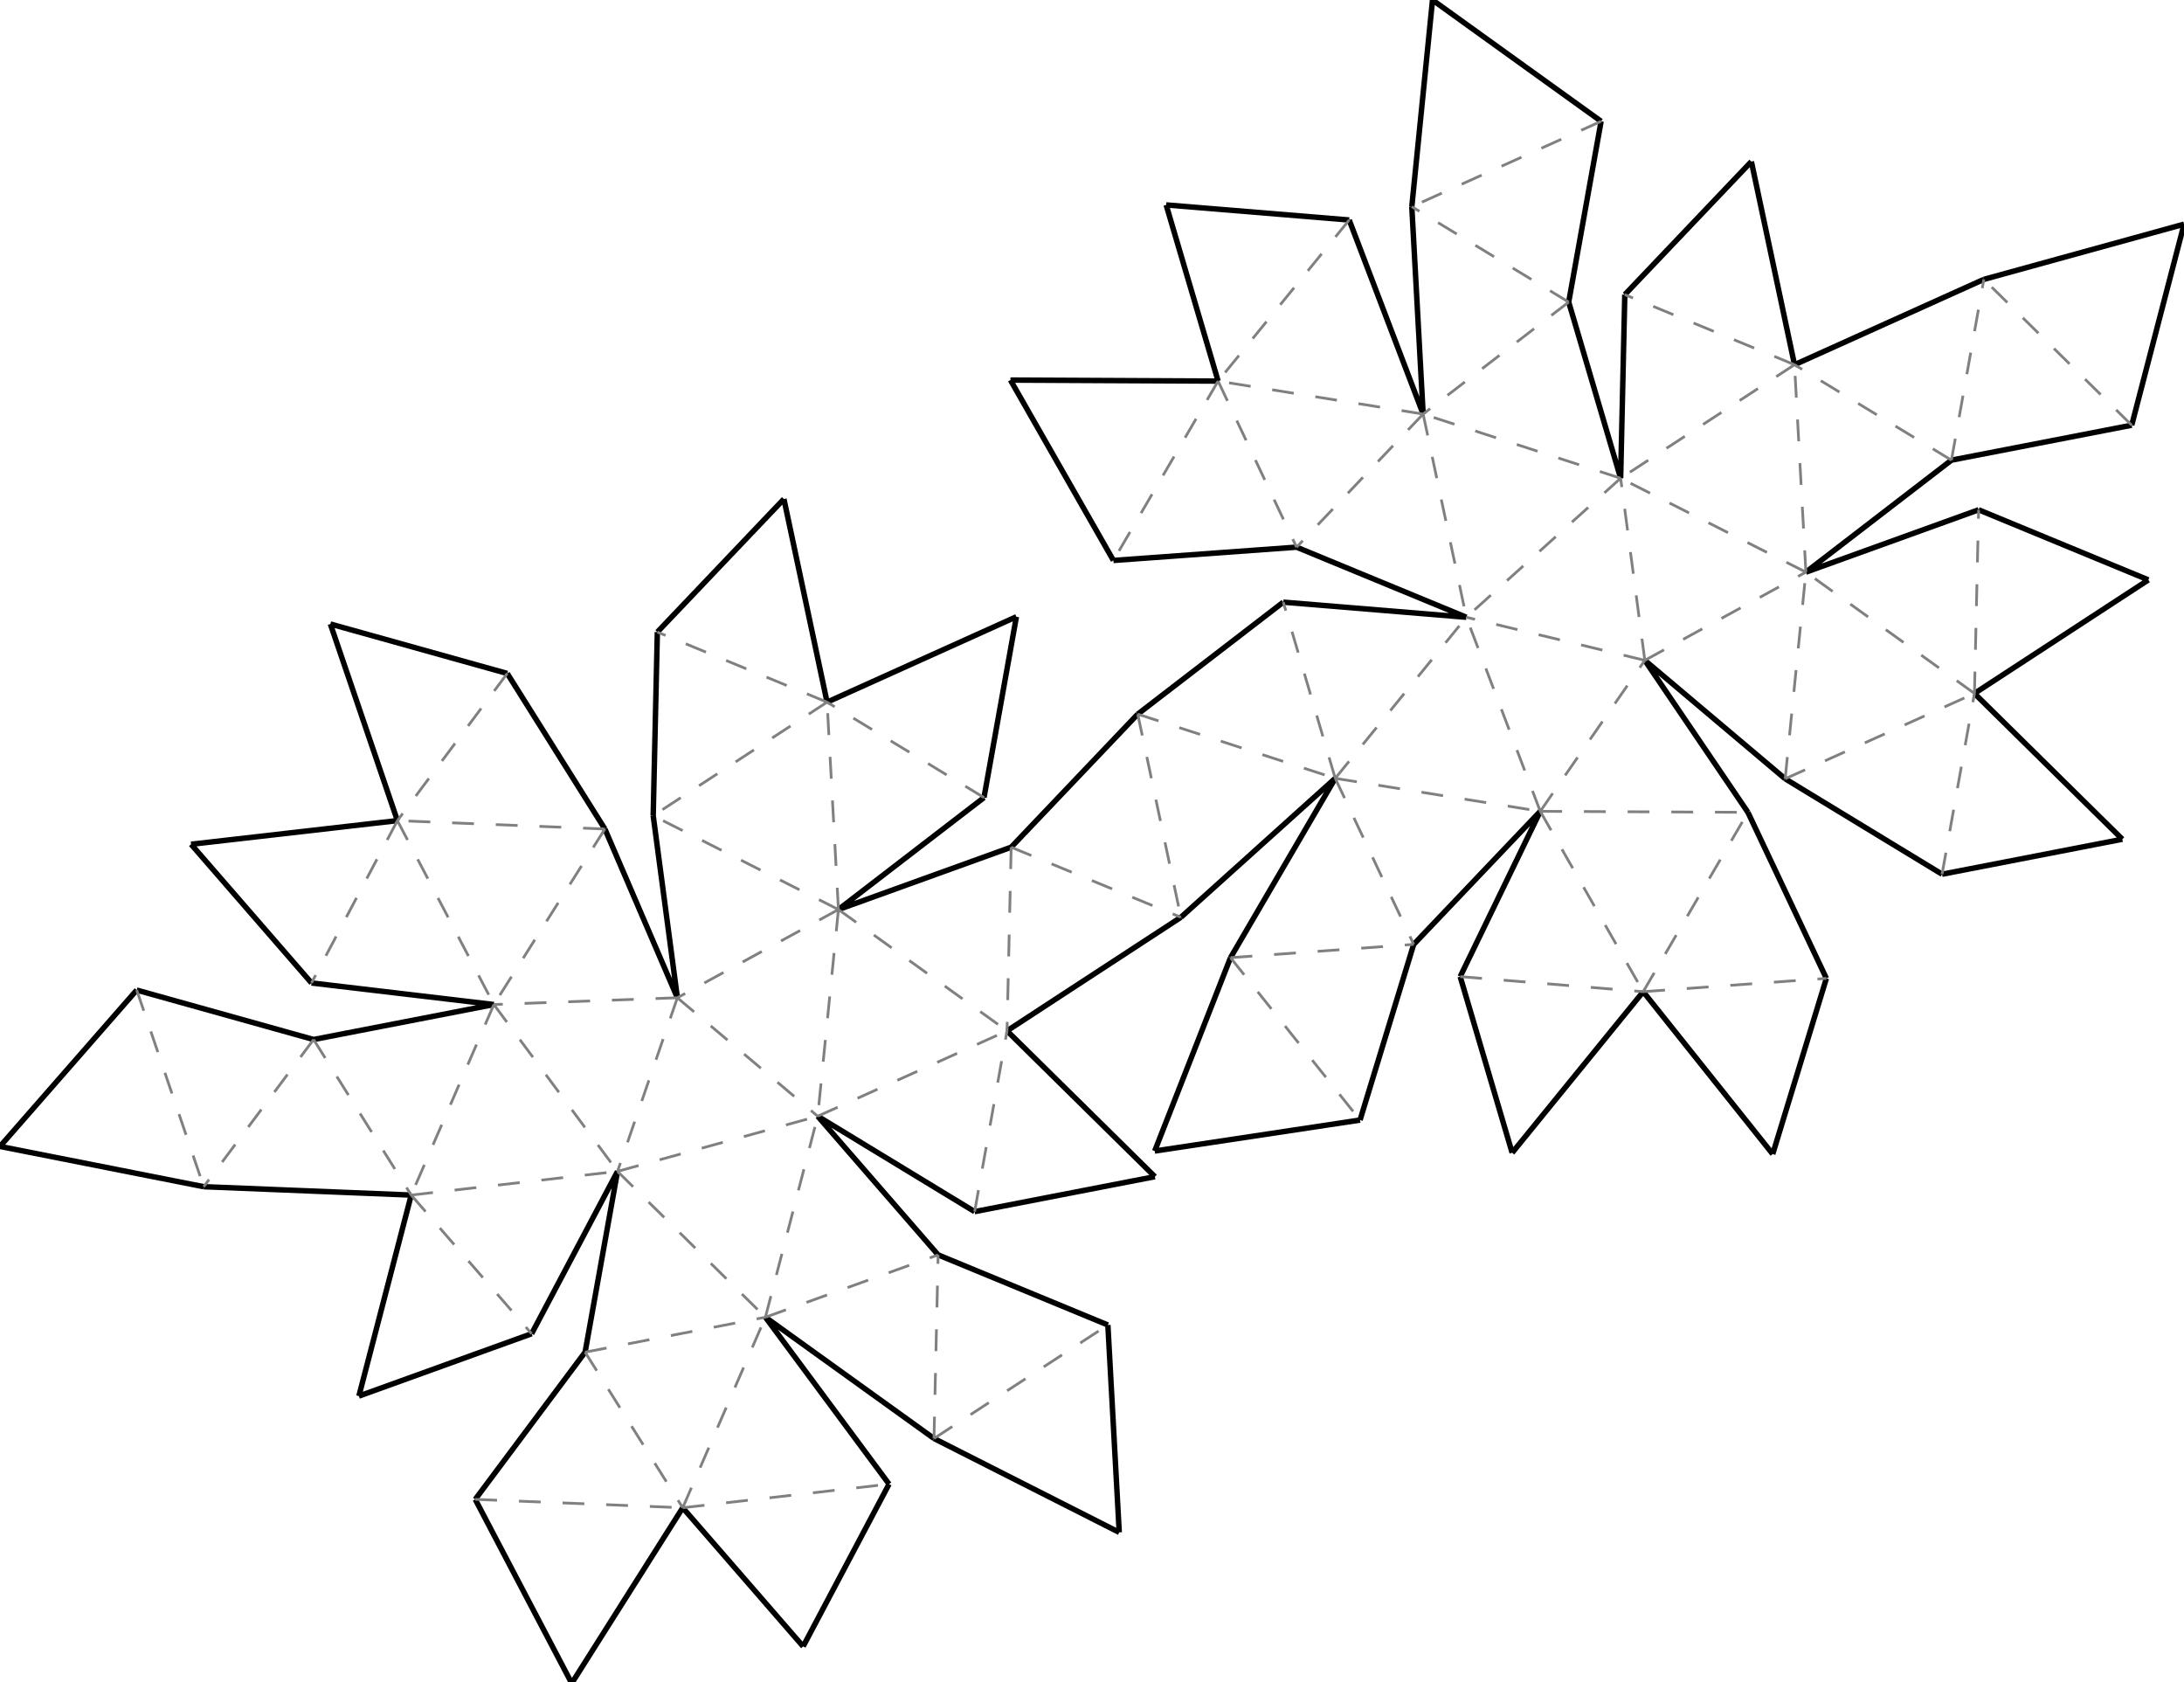 <?xml version="1.0"?>
<svg width="1300" height="1001" version="1.1" xmlns="http://www.w3.org/2000/svg" >
<defs>
<style type="text/css"><![CDATA[
.m {stroke:rgb(255,0,0);stroke-width:1.625;}
.v {stroke:rgb(0,0,255);stroke-width:1.625;}
.b {stroke:rgb(0,0,0);stroke-width:3.25;fill:white}
.n {stroke:rgb(128,128,128);stroke-width:1.625}
.t {stroke:rgb(0,128,0);stroke-width:1.625;}
.c {stroke:rgb(128,128,128);stroke-width:1.625;stroke-dasharray:13, 13;}
]]></style>
</defs>
<path fill="none" style="stroke:black;stroke-width:3.25;" d=" M 841.479 562.025 L 916.824 482.835 M 872.813 367.337 L 763.867 358.361 M 794.783 463.2 L 732.451 569.938 M 677.223 425 L 601.886 504.195 M 763.867 358.361 L 677.223 425 M 702.918 545.899 L 794.783 463.2 M 1087.12 582.264 L 1040.43 483.434 M 916.824 482.835 L 869.16 581.202 M 1040.43 483.434 L 979.063 392.98 M 978.104 590.174 L 1055.19 686.813 M 1055.19 686.813 L 1087.12 582.264 M 659.447 788.529 L 558.415 746.811 M 900.091 686.056 L 978.104 590.174 M 869.16 581.202 L 900.091 686.056 M 555.942 856.081 L 666.211 911.954 M 666.211 911.954 L 659.447 788.529 M 771.766 325.63 L 872.813 367.337 M 964.666 284.615 L 933.753 179.78 M 803.094 130.919 L 694.146 121.956 M 694.146 121.956 L 725.063 226.796 M 840.361 123.001 L 847.106 246.415 M 847.106 246.415 L 803.094 130.919 M 967.144 175.345 L 964.666 284.615 M 1074.94 340.496 L 1161.57 273.851 M 1068.17 217.057 L 1042.48 96.146 M 1042.48 96.146 L 967.144 175.345 M 186.666 618.639 L 81.377 589.221 M 1180.86 166.266 L 1068.17 217.057 M 81.377 589.221 L 0 682.266 M 0 682.266 L 121.266 706.233 M 1177.75 303.395 L 1074.94 340.496 M 1062.6 463.478 L 1155.99 520.264 M 979.063 392.98 L 1062.6 463.478 M 1175.27 412.674 L 1278.79 345.109 M 1278.79 345.109 L 1177.75 303.395 M 348.275 804.717 L 282.886 892.307 M 1263.3 499.452 L 1175.27 412.674 M 1155.99 520.264 L 1263.3 499.452 M 282.886 892.307 L 340.311 1001.77 M 340.311 1001.77 L 406.384 897.305 M 316.444 793.74 L 367.57 697.118 M 293.971 597.82 L 186.666 618.639 M 213.626 830.84 L 316.444 793.74 M 244.771 711.217 L 213.626 830.84 M 1161.57 273.851 L 1268.88 253.042 M 121.266 706.233 L 244.771 711.217 M 1268.88 253.042 L 1300.03 133.419 M 1300.03 133.419 L 1180.86 166.266 M 558.415 746.811 L 486.744 664.292 M 367.57 697.118 L 348.275 804.717 M 455.599 783.915 L 555.942 856.081 M 478.057 979.83 L 529.196 883.213 M 406.384 897.305 L 478.057 979.83 M 529.196 883.213 L 455.599 783.915 M 185.421 584.987 L 293.971 597.82 M 360.054 493.357 L 301.94 400.782 M 403.202 593.788 L 360.054 493.357 M 113.743 502.444 L 185.421 584.987 M 236.549 488.369 L 113.743 502.444 M 933.753 179.78 L 953.03 72.187 M 301.94 400.782 L 196.656 371.365 M 196.656 371.365 L 236.549 488.369 M 953.03 72.187 L 852.689 0 M 852.689 0 L 840.361 123.001 M 391.276 376.156 L 388.808 485.432 M 499.068 541.284 L 585.711 474.65 M 388.808 485.432 L 403.202 593.788 M 466.614 296.964 L 391.276 376.156 M 492.308 417.87 L 466.614 296.964 M 662.747 333.536 L 771.766 325.63 M 585.711 474.65 L 604.992 367.059 M 604.992 367.059 L 492.308 417.87 M 725.063 226.796 L 601.459 226.189 M 601.459 226.189 L 662.747 333.536 M 601.886 504.195 L 499.068 541.284 M 486.744 664.292 L 580.139 721.068 M 599.418 613.484 L 702.918 545.899 M 809.546 666.578 L 841.479 562.025 M 580.139 721.068 L 687.447 700.263 M 687.447 700.263 L 599.418 613.484 M 687.318 685.016 L 809.546 666.578 M 732.451 569.938 L 687.318 685.016" />
<path fill="none" class="c" d=" M 794.783 463.2 L 763.867 358.361 M 794.783 463.2 L 872.813 367.337 M 916.824 482.835 L 872.813 367.337 M 677.223 425 L 794.783 463.2 M 677.223 425 L 702.918 545.899 M 794.783 463.2 L 916.824 482.835 M 794.783 463.2 L 841.479 562.025 M 916.824 482.835 L 979.063 392.98 M 979.063 392.98 L 872.813 367.337 M 732.451 569.938 L 841.479 562.025 M 601.886 504.195 L 702.918 545.899 M 916.824 482.835 L 1040.43 483.434 M 978.104 590.174 L 1040.43 483.434 M 916.824 482.835 L 978.104 590.174 M 964.666 284.615 L 872.813 367.337 M 979.063 392.98 L 964.666 284.615 M 847.106 246.415 L 872.813 367.337 M 964.666 284.615 L 847.106 246.415 M 1074.94 340.496 L 964.666 284.615 M 979.063 392.98 L 1074.94 340.496 M 1068.17 217.057 L 964.666 284.615 M 1074.94 340.496 L 1068.17 217.057 M 1062.6 463.478 L 1074.94 340.496 M 1175.27 412.674 L 1074.94 340.496 M 1062.6 463.478 L 1175.27 412.674 M 601.886 504.195 L 599.418 613.484 M 732.451 569.938 L 809.546 666.578 M 978.104 590.174 L 1087.12 582.264 M 869.16 581.202 L 978.104 590.174 M 847.106 246.415 L 771.766 325.63 M 933.753 179.78 L 847.106 246.415 M 847.106 246.415 L 725.063 226.796 M 725.063 226.796 L 771.766 325.63 M 933.753 179.78 L 840.361 123.001 M 803.094 130.919 L 725.063 226.796 M 1068.17 217.057 L 967.144 175.345 M 1161.57 273.851 L 1068.17 217.057 M 1161.57 273.851 L 1180.86 166.266 M 1175.27 412.674 L 1177.75 303.395 M 1155.99 520.264 L 1175.27 412.674 M 1268.88 253.042 L 1180.86 166.266 M 953.03 72.187 L 840.361 123.001 M 725.063 226.796 L 662.747 333.536 M 499.068 541.284 L 599.418 613.484 M 486.744 664.292 L 599.418 613.484 M 499.068 541.284 L 486.744 664.292 M 580.139 721.068 L 599.418 613.484 M 403.202 593.788 L 486.744 664.292 M 499.068 541.284 L 403.202 593.788 M 403.202 593.788 L 367.57 697.118 M 367.57 697.118 L 486.744 664.292 M 455.599 783.915 L 486.744 664.292 M 367.57 697.118 L 455.599 783.915 M 499.068 541.284 L 388.808 485.432 M 492.308 417.87 L 388.808 485.432 M 499.068 541.284 L 492.308 417.87 M 293.971 597.82 L 367.57 697.118 M 403.202 593.788 L 293.971 597.82 M 244.771 711.217 L 367.57 697.118 M 293.971 597.82 L 244.771 711.217 M 455.599 783.915 L 558.415 746.811 M 348.275 804.717 L 455.599 783.915 M 555.942 856.081 L 558.415 746.811 M 348.275 804.717 L 406.384 897.305 M 406.384 897.305 L 455.599 783.915 M 406.384 897.305 L 529.196 883.213 M 360.054 493.357 L 293.971 597.82 M 236.549 488.369 L 293.971 597.82 M 360.054 493.357 L 236.549 488.369 M 492.308 417.87 L 391.276 376.156 M 585.711 474.65 L 492.308 417.87 M 555.942 856.081 L 659.447 788.529 M 282.886 892.307 L 406.384 897.305 M 244.771 711.217 L 316.444 793.74 M 186.666 618.639 L 244.771 711.217 M 186.666 618.639 L 121.266 706.233 M 236.549 488.369 L 185.421 584.987 M 301.94 400.782 L 236.549 488.369 M 81.377 589.221 L 121.266 706.233" />
</svg>
